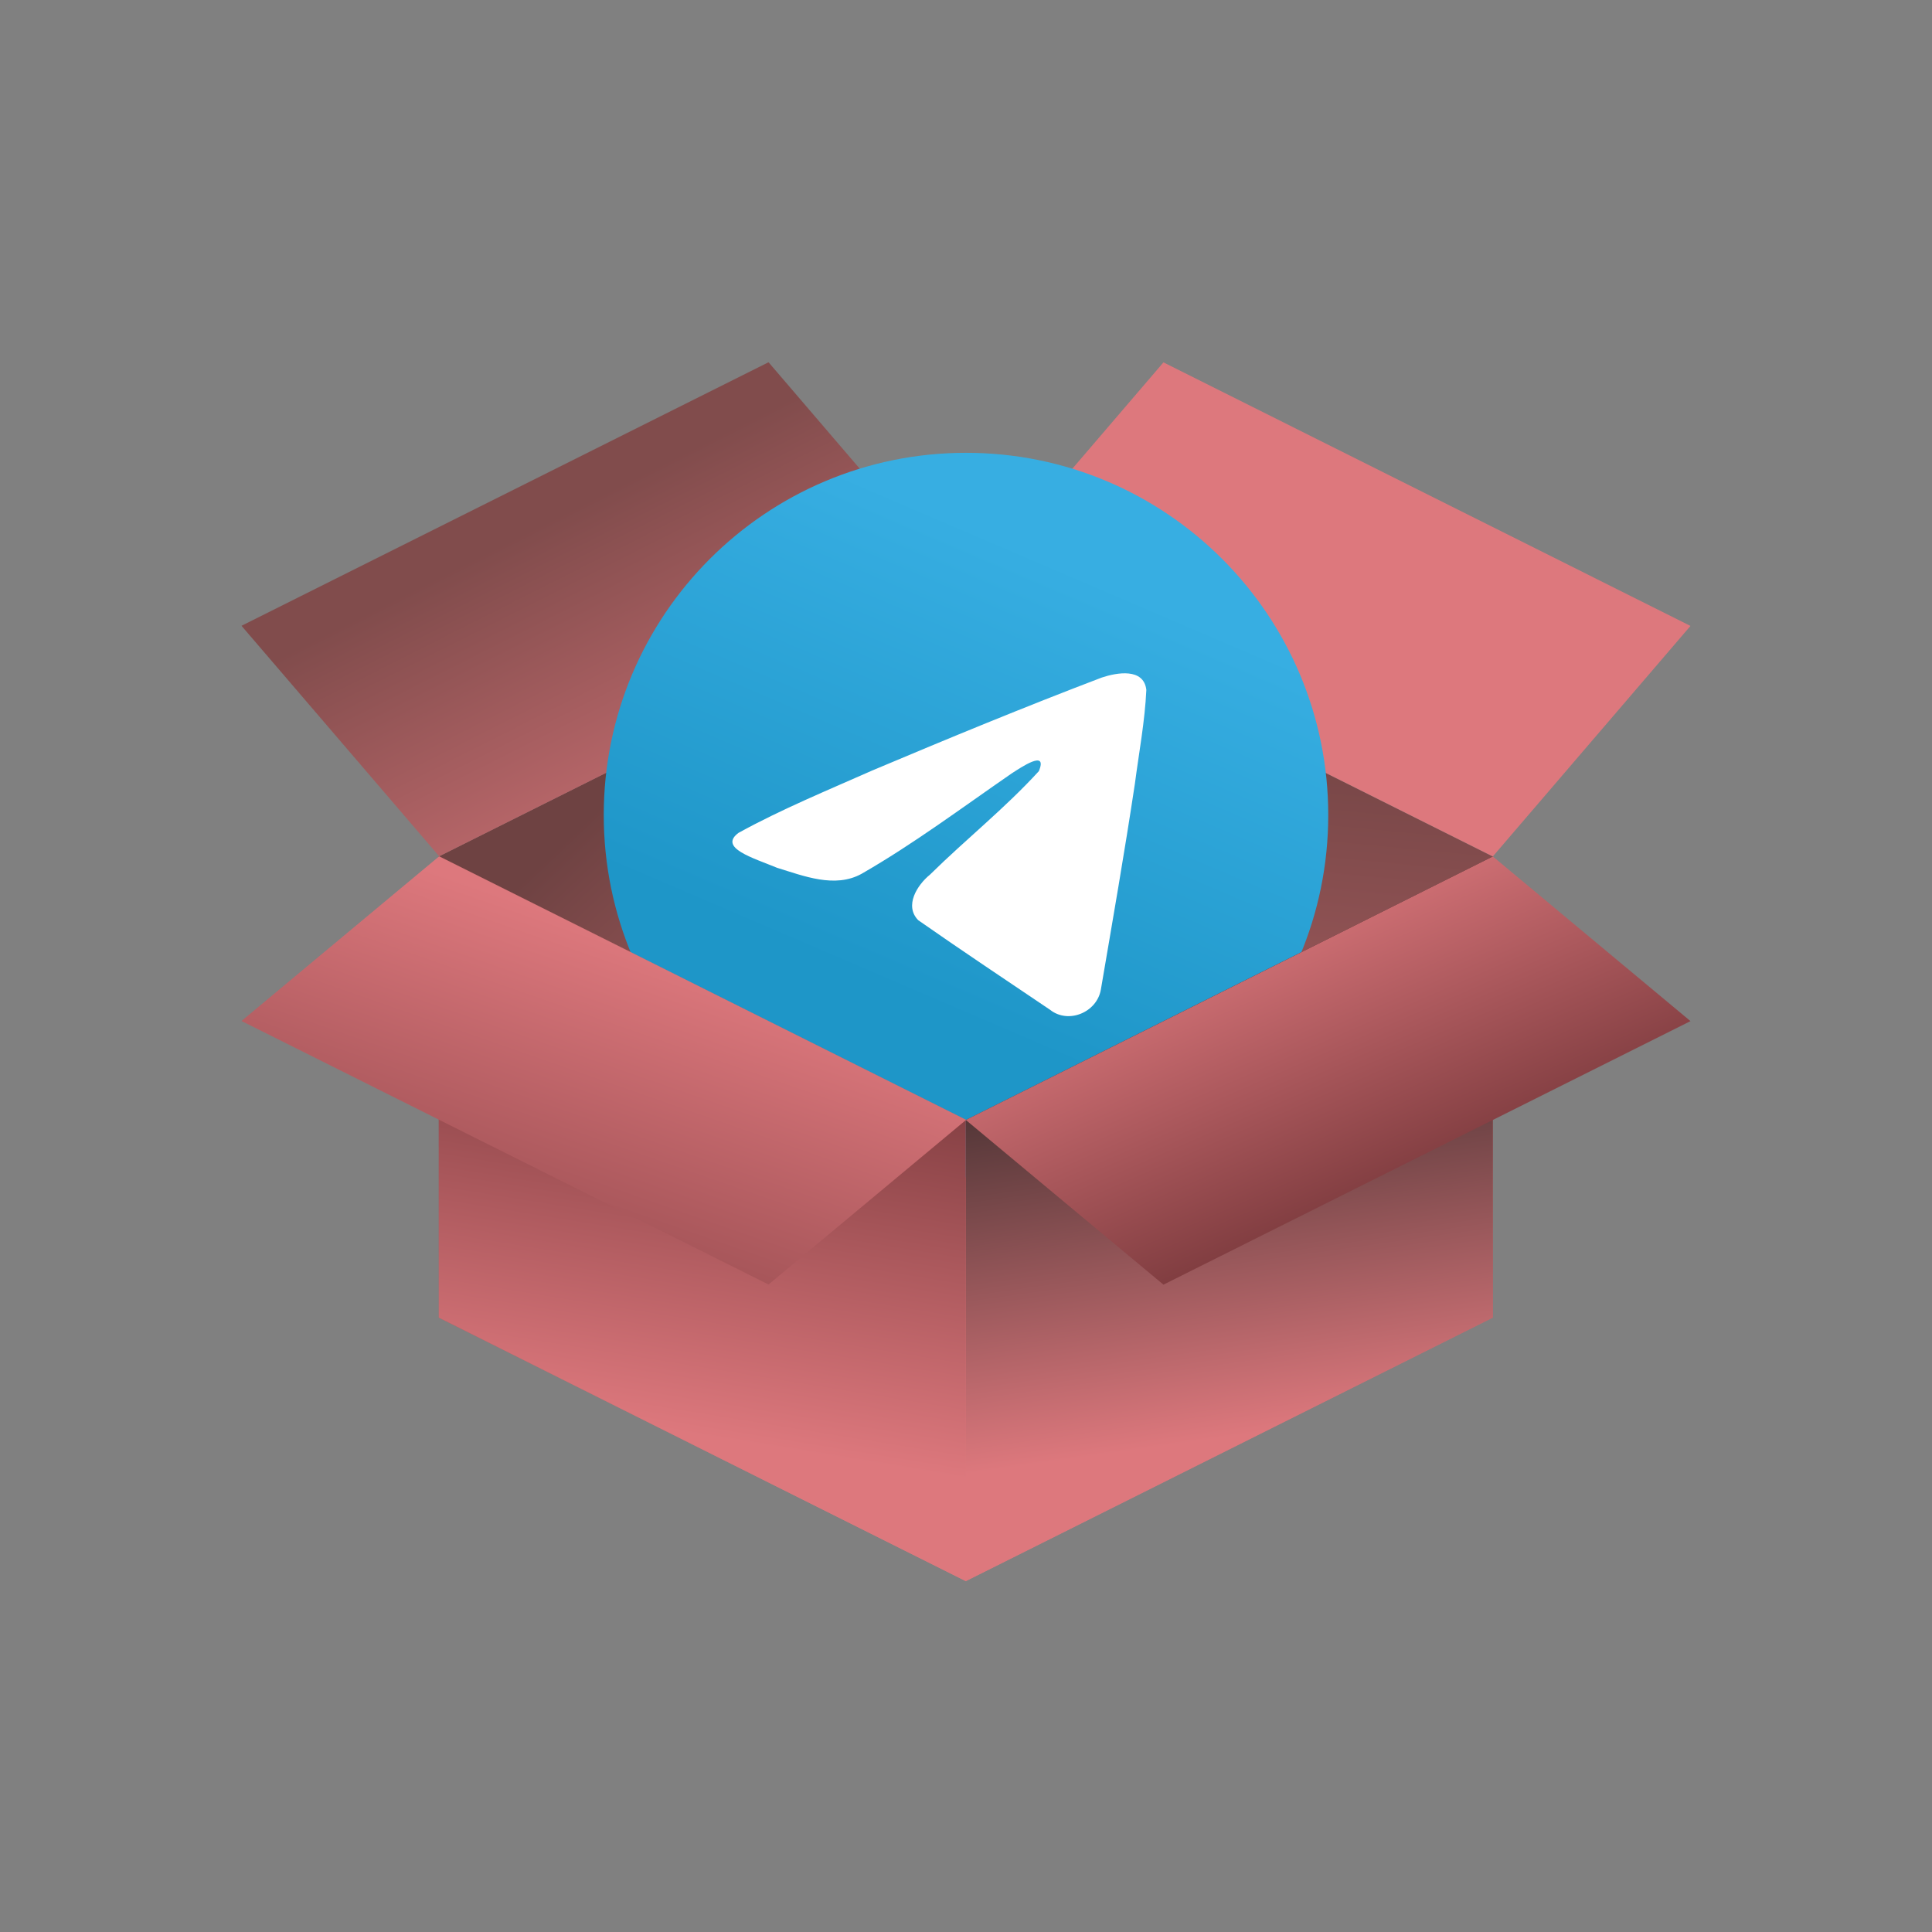 <svg fill="none" height="64" width="64" xmlns="http://www.w3.org/2000/svg"><rect width="100%" height="100%" fill="#808080" stroke="none"/><path clip-rule="evenodd" d="M49.452 28.373v15.275l-17.456 8.727-17.457-8.727V28.373l17.457-8.73 17.456 8.73Z" fill="url(#a)" fill-rule="evenodd"/><path clip-rule="evenodd" d="M31.995 19.643v32.732l-17.457-8.727V28.373l17.457-8.73Z" fill="url(#b)" fill-rule="evenodd"/><path clip-rule="evenodd" d="m56 20.734-6.548 7.637-17.457-8.727 6.546-7.64L56 20.735Z" fill="url(#c)" fill-rule="evenodd"/><path clip-rule="evenodd" d="m8 20.73 6.548 7.636 17.457-8.727L25.459 12 8 20.73Z" fill="url(#d)" fill-rule="evenodd"/><path d="M32 39c6.627 0 12-5.373 12-12 0-6.628-5.373-12-12-12s-12 5.372-12 12c0 6.627 5.373 12 12 12Z" fill="url(#e)"/><path d="M24.469 27.587c1.403-.773 2.968-1.418 4.432-2.066 2.517-1.062 5.044-2.105 7.596-3.076.497-.166 1.39-.328 1.477.408-.048 1.042-.245 2.078-.38 3.113-.343 2.278-.74 4.548-1.127 6.818-.133.756-1.08 1.148-1.686.664-1.457-.984-2.925-1.959-4.363-2.965-.47-.479-.034-1.166.387-1.508 1.2-1.182 2.472-2.187 3.609-3.43.306-.74-.6-.117-.899.074-1.642 1.132-3.244 2.333-4.976 3.328-.884.487-1.915.07-2.8-.201-.792-.328-1.954-.659-1.27-1.16Z" fill="#fff"/><path clip-rule="evenodd" d="m49.452 43.647-17.457 8.729V37.101l17.457-8.73v15.276Z" fill="url(#f)" fill-rule="evenodd"/><path clip-rule="evenodd" d="m14.536 43.647 17.46 8.729V37.101l-17.46-8.73v15.276Z" fill="url(#g)" fill-rule="evenodd"/><path clip-rule="evenodd" d="M49.452 28.371 56 33.826l-17.459 8.73-6.546-5.455 17.457-8.73Z" fill="url(#h)" fill-rule="evenodd"/><path clip-rule="evenodd" d="M14.548 28.366 8 33.822l17.459 8.729 6.546-5.455-17.457-8.73Z" fill="url(#i)" fill-rule="evenodd"/><defs><linearGradient gradientUnits="userSpaceOnUse" id="a" x1="49.085" x2="51.792" y1="51.995" y2="23.558"><stop stop-color="#dd787d"/><stop offset="1" stop-color="#6e4242"/></linearGradient><linearGradient gradientUnits="userSpaceOnUse" id="b" x1="34.547" x2="20.084" y1="41.8" y2="26.533"><stop stop-color="#dd787d"/><stop offset="1" stop-color="#6e4242"/></linearGradient><linearGradient gradientUnits="userSpaceOnUse" id="c" x1="48.589" x2="54.733" y1="26.828" y2="11.05"><stop stop-color="#dd787d"/><stop offset="1" stop-color="#dd787d"/></linearGradient><linearGradient gradientUnits="userSpaceOnUse" id="d" x1="24.926" x2="18.16" y1="30.639" y2="17.261"><stop stop-color="#dd787d"/><stop offset="1" stop-color="#814c4c"/></linearGradient><linearGradient gradientUnits="userSpaceOnUse" id="e" x1="29.001" x2="23.001" y1="16" y2="30"><stop stop-color="#37AEE2"/><stop offset="1" stop-color="#1E96C8"/></linearGradient><linearGradient gradientUnits="userSpaceOnUse" id="f" x1="47.175" x2="45.122" y1="46.712" y2="32.118"><stop stop-color="#dd787d"/><stop offset="1" stop-color="#302626"/></linearGradient><linearGradient gradientUnits="userSpaceOnUse" id="g" x1="16.68" x2="19.029" y1="46.517" y2="32.048"><stop stop-color="#dd787d"/><stop offset="1" stop-color="#723437"/></linearGradient><linearGradient gradientUnits="userSpaceOnUse" id="h" x1="28.097" x2="33.036" y1="35.517" y2="46.844"><stop stop-color="#dd787d"/><stop offset="1" stop-color="#723437"/></linearGradient><linearGradient gradientUnits="userSpaceOnUse" id="i" x1="34.631" x2="28.586" y1="35.915" y2="53.226"><stop stop-color="#dd787d"/><stop offset="1" stop-color="#723437"/></linearGradient></defs></svg>